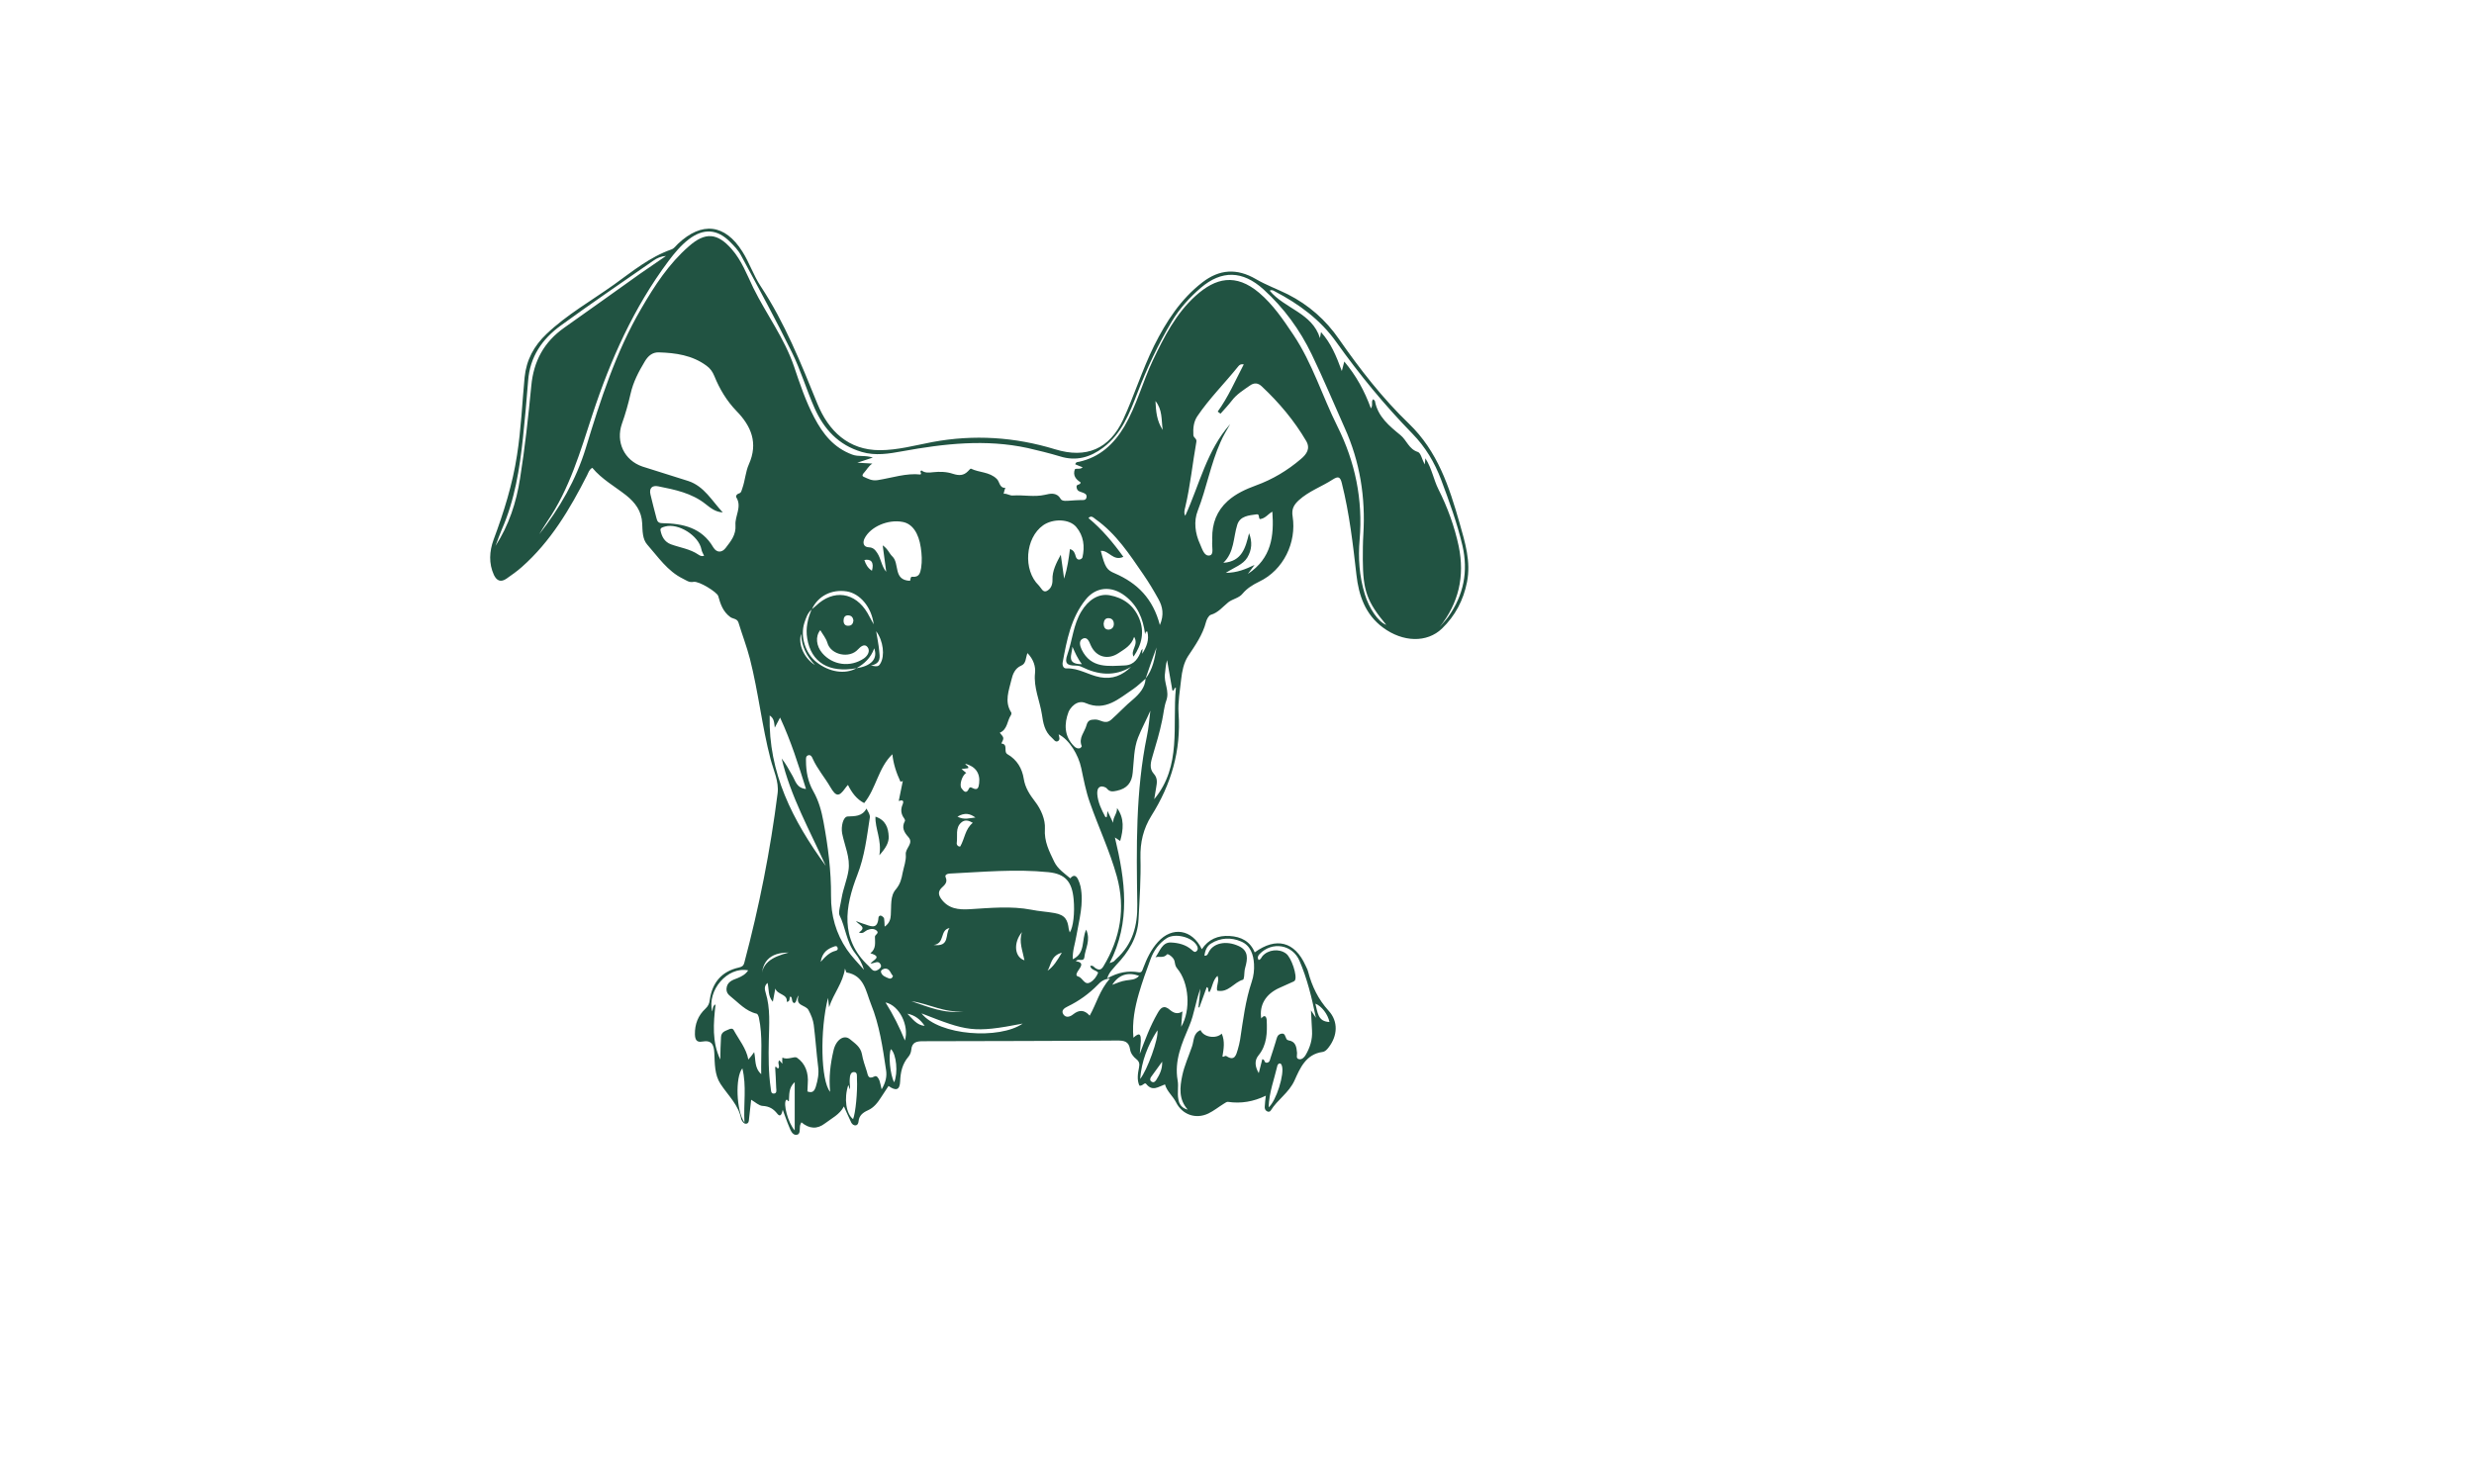 <?xml version="1.0" encoding="utf-8"?>
<!-- Generator: Adobe Illustrator 24.2.3, SVG Export Plug-In . SVG Version: 6.00 Build 0)  -->
<svg version="1.1" id="Layer_1" xmlns="http://www.w3.org/2000/svg" xmlns:xlink="http://www.w3.org/1999/xlink" x="0px" y="0px"
	 viewBox="0 0 595.3 841.9" style="enable-background:new 0 0 595.3 841.9; fill: #215342;" xml:space="preserve"
	 height="300" width="500" transform="translate(-150, -45)">
<g>
	<path d="M374,600.1c6.3-3.6,12-4.5,18-3.5c1.8,0.3,2-1.3,2.5-2.5c2-5.3,4.4-10.4,8.3-14.7c8.1-9,19.4-7.3,24.9,4.1
		c3.8-5.7,9.2-7.9,15.8-7.5c6.5,0.4,11.6,3,14.2,9.3c12.2-8.9,22.7-6.1,28.8,7.4c0.5,1.2,1.2,2.3,1.5,3.6
		c2.2,8.3,5.7,15.6,11.6,22.1c5.7,6.2,5,14.3,0.1,20.7c-1,1.3-2,2.5-3.6,2.7c-9.4,1.3-12.7,9.2-15.8,16.1
		c-3.2,7.1-9.7,10.9-13.5,17.1c-0.5,0.8-1.4,0.9-2.2,0.4c-1.1-0.6-1.3-1.7-1.2-2.8c0.1-1.9,0.3-3.7,0.6-6c-7,3.4-14.1,4.6-21.5,3.5
		c-0.7-0.1-1.7,0.7-2.4,1.1c-2.9,1.8-5.6,4-8.7,5.5c-7.1,3.4-14.8,0.7-18.3-6.3c-1.8-3.6-5.2-6.2-6.3-10.2
		c-3.7,1.3-7.1,4.2-10.6-0.2c-1-1.3-2,1.3-3.9,0.9c-1.5-3.3-0.9-6.9-0.2-10.4c0.4-2,0.1-3.3-1.5-4.6c-1.8-1.4-3.3-3.4-3.6-5.6
		c-0.7-4.6-3.4-5-7.4-5c-36.6,0.3-73.3,0.3-109.9,0.4c-3.6,0-6.4,0.4-6.8,4.9c-0.1,1.3-0.7,2.9-1.6,3.9c-3.5,4.1-4.5,8.8-4.7,14
		c-0.2,4.9-2.3,5.6-6.6,2.6c-1.4,2.2-2.8,4.3-4.2,6.4c-1.9,3-4.1,5.9-7.5,7.4c-2.9,1.3-5,3-5.3,6.3c-0.1,0.9-0.4,2-1.5,2.2
		c-1.2,0.2-2.1-0.6-2.6-1.5c-1.4-2.9-2.7-5.9-4.2-9.2c-2.4,4.6-6.9,6.7-10.7,9.6c-4.4,3.4-8.9,3.2-13.4-0.6
		c-0.4,0.8-0.6,1.2-0.7,1.6c-0.5,2,0.4,5.2-2,5.5c-2.5,0.3-3.5-2.7-4.4-4.9c-1.2-2.8-2.1-5.7-3.5-9.3c-0.5,2.4-1.3,4.5-3.1,2.2
		c-2.2-2.8-4.6-4.2-8.3-4.4c-2.1-0.1-4.1-2.1-6.5-3.5c-0.4,3.9-0.8,7.4-1.2,10.8c-0.1,1.1-0.1,2.6-1.6,2.8c-1.3,0.1-2-1-2.6-2.1
		c-0.1-0.1-0.2-0.2-0.2-0.3c-1.4-8.2-7.5-13.6-11.8-20.2c-3.4-5.2-3.2-11.5-3.5-17.5c-0.2-4.7-1.5-7.5-6.9-6.5
		c-3.2,0.6-4-1.2-4.1-4.1c-0.1-5.8,1.8-10.7,6-14.6c1.5-1.4,2.2-2.9,2.4-4.9c1.4-9.8,6.7-16.2,16.5-18.4c1.6-0.4,2.6-0.8,3.1-2.7
		c8.4-31.6,14.8-63.7,18.9-96.2c0.8-6.6-2.3-12.9-4-19.3c-4.9-18.8-6.9-38.1-11.7-56.9c-1.8-7-4.4-13.7-6.5-20.6
		c-0.7-2.3-3.2-2.1-4.6-3.1c-4.3-3.2-5.6-7.4-6.9-12c-0.6-2.1-10.9-8.6-14-8c-2.6,0.5-4.1-0.9-6-1.8c-8.8-4.3-14.1-12.4-20.3-19.4
		c-2.7-3.1-2.6-7.8-2.8-11.9c-0.3-7.1-4-11.9-9.1-16c-6.5-5.1-13.8-9.1-19.2-15.6c-1.8,1-2.2,2.7-2.9,4.1
		c-9.8,19.3-20.7,37.7-37.1,52.2c-2.7,2.4-5.7,4.5-8.7,6.6c-3.2,2.2-5.5,1.2-7.1-2.1c-3-6.6-2.6-13.4-0.2-20
		c5.8-15.6,10.8-31.5,13.3-48c2.3-14.6,2.9-29.4,4.3-44.1c1-9.9,5.3-17.9,12.5-24.7c11.6-11,25.4-18.8,38.3-28
		c10.3-7.4,20.2-15.6,32.5-19.9c1.4-0.5,2.5-2,3.7-3.2c13.5-12.7,26.6-11.3,36.5,4.4c4,6.3,6.3,13.5,10.4,19.7
		c13.7,20.8,22.8,43.6,32.1,66.5c6.4,15.7,17.7,26.5,35.5,26.5c9.9,0,19.8-2.7,29.7-4.6c23.6-4.4,46.8-2.9,69.7,4.1
		c17.6,5.4,30.8-0.1,38.6-16.9c6.3-13.7,10.8-28.2,17.5-41.8c6.9-13.8,15.1-26.5,27.4-36c9.7-7.5,19.6-8.1,30.3-1.9
		c5.8,3.4,12.2,5.7,18.2,8.7c11.8,6,21.5,14.5,29,25.4c11.9,17.1,24.7,33.6,39.7,48c16.2,15.6,22.8,35.7,28.7,56.4
		c3.1,10.9,6.5,21.8,4.2,33.4c-2,10.2-6.7,19.2-14.2,26.4c-8.5,8.2-22.2,7.8-33.5-0.6c-10-7.4-13.7-18.2-15-29.8
		c-2-17.5-4-35-8.3-52.1c-0.9-3.7-2.1-4-5.1-2.1c-6.3,4.1-13.6,6.6-19.3,11.8c-2.8,2.6-4.2,5-3.5,9.2c2.3,14.7-5.1,30.4-19,37
		c-3.5,1.7-6.8,3.7-9.4,6.8c-2.1,2.6-5.5,2.9-8.1,4.9c-3.1,2.5-5.7,5.9-9.9,7.1c-1.2,0.4-2.3,2.5-2.7,4c-1.9,7.4-6.2,13.4-10.3,19.6
		c-2.4,3.8-3.3,8.4-3.8,12.8c-0.7,6.5-1.9,13-1.5,19.4c1.5,21.3-4.2,40.4-15.4,58.2c-4.6,7.4-6.4,15.1-6.2,23.8
		c0.3,11.7-0.5,23.4-1.1,35c-0.5,10.3-5.7,18.6-12.6,25.8C377.3,594.8,375.2,596.3,374,600.1z M231.8,424.1
		c-15.6,2.8-25.7-3.3-27.9-16.9c-1-5.8,0.3-11.2,2.5-16.5c0.8-0.7,1.7-1.3,2.4-2c10-9.6,22.3-7.8,29.3,4.1c1.1,1.9,2,3.8,3.5,6.4
		c-1.2-9.8-7.8-17.5-15.3-18.7c-8.6-1.3-16.3,2.6-19.8,10.2c-2.4,2-3.3,4.9-4.2,7.6c-2.5,7.7,0.5,17.3,6.8,22.3
		C216.4,426.4,225.4,427.7,231.8,424.1c8.2-1.2,12.3-5.2,10.1-11.3C240,418.2,236.3,421.6,231.8,424.1z M395.8,430
		c-2.3,2-4.5,4.2-7,5.9c-8.1,5.4-15.8,12.8-26.9,8c-5.2-2.3-9,3-9.8,5c-2.5,6.6-2.6,13.8,3.2,19.5c0.9,0.9,2,1.4,3.2,1.1
		c0.4-0.1,1.1-0.9,1.1-1.2c-2-4.7,1.7-8,2.7-11.9c0.8-3,2.4-3.1,4.9-3.2c3-0.1,5.6,3.1,9.1,0.1c4.3-3.8,8.1-8,12.6-11.7
		C392.1,438.8,395.6,435.1,395.8,430c4.1-5.2,5.2-11.4,6.2-17.7C399.9,418.1,397.8,424,395.8,430z M156,335.7
		c-4.1-0.2-6.9-2.5-9.7-4.7c-7.9-6.3-17.4-8.2-26.9-10.1c-3.4-0.7-5.3,1-4.4,4.7c1.1,4.5,2.2,9,3.4,13.4c0.4,1.5,0.8,2.8,3.3,2.8
		c11.6,0.2,22.4,2.5,28.9,13.7c2,3.3,5,3,7,0.4c2.9-3.8,6-7.4,5.6-13c-0.4-5.2,3.8-10.3,0.5-15.7c-0.5-0.8,0.3-1.9,1.3-2.2
		c1.6-0.4,1.6-1.7,2.1-3c1.6-4.5,1.8-9.4,3.7-13.6c5.4-12.1,1.3-21.7-7-30.2c-5.6-5.8-9.6-12.5-12.6-19.9c-1-2.4-2.3-4.3-4.4-5.8
		c-8.1-6-17.5-7.3-27.1-7.6c-3.7-0.1-6.1,2.1-7.9,5.1c-3.5,5.8-6.6,11.7-8.1,18.4c-1.3,5.7-2.9,11.4-4.9,17
		c-3.6,10.3,1.3,20.8,11.7,24.3c8.6,2.8,17.4,5.4,26,8.2C145.5,320.9,149.9,329.2,156,335.7z M328.8,415.5c-1.1,2.9-0.7,5.9-3.5,7.1
		c-3.6,1.5-4.9,5-5.6,8.1c-1.4,6-4.1,12.3-0.1,18.5c0.2,0.3,0.1,1-0.1,1.4c-2.3,3.3-1.9,8.2-6.4,10.1c2.5,2.9,2.5,2.9,0.9,6.1
		c4.1,0.4,1,4.7,3.5,6.1c5.4,3.1,8.3,8.1,9.2,13.9c0.8,5.1,3.4,9,6.3,12.8c3.6,4.6,6,10.5,5.7,15.5c-0.5,7.4,2.5,12.9,5.3,18.8
		c2,4.1,5.7,6.5,9.1,9.4c1.8-2.2,3.3-1.7,4.4,0.6c0.6,1.3,1.1,2.6,1.4,4c2,9.7-0.8,18.9-2.4,28.3c-0.7,4.2-2.2,8.2-2,13
		c7.4-3.5,4.8-10.8,7.6-16.8c2.7,6-0.5,10.7-1,15.5c-0.3,3.2-3.7,0.5-4.8,2.4c5,0.8,2.6,3.3,1.2,5.5c-0.7,1.1-1.7,2.7,0.1,3.2
		c2.6,0.7,3.5,5.2,6.8,3.3c2-1.1,3.6-3.2,4.5-5.5c-1.4-1.6-4-1.4-4.5-3.8c1.5-0.5,2.1,0.6,2.9,1.2c1.9,1.2,3.2,1.3,4.6-1
		c9.6-16,12.6-32.8,7.6-51c-4-14.4-10.4-27.9-15.3-41.9c-2.3-6.5-3.5-13-4.9-19.6c-1.6-7.5-6.7-16-12.8-19.1
		c0.2,1.4,1.1,3.1-0.5,3.9c-1.5,0.7-2.3-1.1-3.4-2c-4.1-3.5-4.9-8.4-5.6-13.2c-1.2-7.8-4.8-15.2-3.9-23.5
		C333.5,423.2,332.3,419.1,328.8,415.5z M315.3,325.1c2-0.2,3.4,1.2,5.4,1c6-0.4,12,1,18.1-0.4c2.6-0.6,6.5-1.7,8.8,2.3
		c0.9,1.6,3.7,1.1,5.7,1c1.9-0.1,3.8-0.3,5.6-0.3c1.4,0,3.1,0.3,3.4-1.6c0.3-1.9-1.3-2.3-2.6-2.8c-1.3-0.5-2.6-0.6-3-2.6
		c-0.6-2.5,2.4-1.2,2.2-3.1c-2.6-1.6-4.5-3.9-3.2-7.4c1.3-0.7,3,0.3,4.4-1.1c-1.5-0.6-2.9-1.1-4.2-1.7c0.4-1.4,1.4-1.3,2.1-1.4
		c11.8-2.6,19.8-10,25.8-20.1c6.9-11.8,10.3-25.1,16.1-37.4c6.4-13.4,13.1-26.6,24.3-36.7c11.3-10.2,22.7-12.9,36-1.7
		c8,6.8,13.7,15.3,19.4,23.8c10.8,16.1,16.4,34.8,25,52c10.1,20.2,14.5,41.6,12.6,64.2c-0.9,10.4-0.2,20.8,2.9,30.9
		c2.4,8.1,7.7,15.9,12.2,17.5c-11-13.2-13.2-19.4-13.3-37.1c0-4.7,0-9.5,0.3-14.2c1.3-21-1.9-41.2-10.6-60.5
		c-6.2-13.9-12.1-28-18.7-41.7c-6.7-13.9-15.8-26.4-27.3-36.8c-11.9-10.8-23.8-11-35.6-0.9c-6.4,5.5-12,11.7-16.4,19
		c-7.7,12.9-14.1,26.5-19.5,40.5c-4.5,11.6-8.9,23.2-19.4,31.1c-7.4,5.6-15.4,7.9-24.6,5c-6-1.8-12.1-3.3-18.2-4.7
		c-23.8-5.2-47.5-2.5-71.1,1.8c-7.7,1.4-15.3,2.7-23.1,0.4c-13.2-3.9-21.5-13-26.8-25c-4.6-10.4-7.8-21.4-12.8-31.5
		c-9.1-18.5-19-36.7-28.8-54.9c-1.5-2.9-3.9-5.4-6.2-7.7c-7.3-7.4-15.1-7.9-23.4-1.6c-4.6,3.5-8.2,7.9-11.6,12.4
		c-19.7,26.4-32.9,56-43.1,87c-6.9,21-13,42.3-25.7,60.8c-1.6,2.3-3,4.8-4.5,7.2c11.6-14.8,20.9-30.9,26.4-48.9
		c8.3-27.2,17-54.4,31.5-79.2c7.5-12.9,15.6-25.4,27-35.3c9.3-8.2,16.2-7.6,24.3,1.7c5.6,6.4,8.6,14.4,12.2,21.9
		c7.4,15,17.6,28.5,23.1,44.6c3.3,9.8,6.6,19.7,11.5,29c4.9,9.3,11,17.1,21.5,21c3.7,1.4,7.3,0.2,11.7,1.7c-3,1-5.1,1.7-8.8,2.9
		c4,0.2,6.2,0.4,8.5,0.5c-2.2,1.5-3.2,3.6-4.7,5.2c-0.7,0.7-1.4,1.8-0.2,2.3c2.5,1.1,4.6,2.4,7.9,1.9c8.2-1.3,16.3-4.1,24.3-3.2
		c1.1-0.8-0.9-1.6,0.6-2.3c2,1.5,4.1,1.3,6.6,1c3.7-0.4,7.7-0.3,11.2,0.9c3.5,1.1,6.1,1.1,8.6-1.5c0.5-0.5,1.4-1.6,1.7-1.4
		c4.7,2.3,10.4,1.7,14.6,5.8c1.7,1.6,1.4,5.2,4.9,5.1C315.8,322.8,315.6,323.8,315.3,325.1z M443.8,285.6c-1.9,3.4-4,6.6-5.5,10.2
		c-5.6,12.5-7.9,26.1-12.9,38.9c-2.4,6-1.5,13,1.3,19c1.2,2.6,2.3,7.1,5.5,6.4c2.5-0.5,1.1-5,1.4-7.7c0.1-0.7,0-1.4,0-2.1
		c-0.1-8.3,2.5-15.4,8.8-21.1c4.7-4.2,10.3-6.7,16-8.8c9.4-3.4,17.9-8.5,25.5-15c3.2-2.7,5.5-5.9,3-10.2
		c-6.8-11.6-15.4-21.8-25.2-31c-2.1-2-4.3-2.2-6.7-0.5c-3.7,2.6-7.5,4.9-10.3,8.6c-2,2.6-4.2,4.9-6.4,7.4c-0.5-0.4-1-0.8-1.6-1.2
		c6-8.3,10-17.6,14.8-26.8c-1.8-0.3-2.5,0.4-3.1,1.1c-7.7,9.6-16.4,18.2-23.3,28.4c-2.1,3.2-2.4,6.8-2.2,10.6
		c0.1,1.7,2.1,1.9,1.7,3.9c-2.2,12.3-3.4,24.8-6.3,37c-0.4,1.6-0.9,3.3,0,4.9C426.4,319.9,430.5,300.5,443.8,285.6z M247.8,570.7
		c2.8-1.9,3.4-4.4,3.5-6.6c0.4-5.1-0.5-10.8,2.9-14.6c2.5-3,3.2-6,3.8-9.3c0.7-3.5,2.1-7,1.8-10.4c-0.4-3.7,4.8-6.3,1.4-10
		c-2.4-2.7-3.9-5.4-1.9-9c0.2-0.3-0.1-1.1-0.4-1.5c-1.9-2.5-2.1-5.2-0.9-7.9c1-2.5-0.3-2.6-2.2-2c0.8-4,1.6-7.6,2.3-11.3
		c-0.4,0.1-0.9,0.3-1.3,0.4c-2.4-5.1-4.1-10.4-4.6-15.6c-8,7.6-9.2,19.4-16,27.7c-4.3-2.2-7-5.9-9.2-10.3c-0.8,0.9-1.2,1.3-1.5,1.8
		c-3.6,5.1-5.3,4.9-8.5-0.6c-3.2-5.5-7.4-10.3-10-16.1c-0.4-1-1.1-2.4-2.6-1.9c-1.4,0.5-1.2,1.9-1.2,3.1c0,6.1,1.1,12,4.2,17.4
		c3,5.3,4.6,11.1,5.7,17.1c2.6,14,4.4,28,4.3,42.2c-0.1,11,2.8,21.3,9,30.4c2.8,4.1,6.4,7.7,9.7,11.5c-1.1-3.6-2.8-6.7-5-9.4
		c-5-6.3-5.4-14.6-8.9-21.6c-0.8-1.5,0.7-6.4,1.2-9.7c0.9-5.4,3.1-10.4,3.9-15.7c1.1-7.2-2.2-14-3.6-21c-0.7-3.9,0.5-9.4,3.1-9.6
		c4.1-0.2,8.2,0.1,10.7-4.5c1,2,2.1,3.3,1.9,5.1c-1.7,11-2.9,21.9-7.1,32.6c-6.9,17.8-10.1,36.3,6.5,51.7c1.5,1.4,2.5,3.8,5.2,2.1
		c1.1-0.7,2.3-1.6,1.5-3.1c-1.4-2.6-3.5-0.4-5.7-0.5c1.4-2,7-3.7-0.1-5.8c3.4-2.6,2.6-6,2.6-9.4c0-1.2,2.7-2,0.9-3.5
		c-1.6-1.3-3.5-1-5.4-0.2c-1.3,0.6-2.2,2.3-4.6,1.3c4.7-3.1,0.1-4.1-1.7-6.5c1.9,0.7,2.9,1.2,4,1.5c3.7,1,8.3,4.2,8.8-3.4
		c0-0.7,0.8-1.4,1.5-1.1c0.7,0.3,1.5,0.9,1.7,1.6C247.7,567.4,247.7,568.7,247.8,570.7z M352.8,574c2-2.9,2.9-11.2,2.2-18.8
		c-0.9-9.8-4.5-14.4-14.3-15.4c-18.7-1.9-37.5-0.1-56.2,0.8c-1.2,0.1-2.7,0.7-2.1,2.1c1.3,2.9-0.6,4.4-2.3,6c-1.9,1.9-1.9,3.7-0.4,6
		c4.1,5.9,9.9,6.5,16.5,6.1c11.6-0.7,23.3-1.9,34.8,0.3c4.3,0.9,8.8,1.1,13.2,1.9c6.2,1.1,7.4,4.1,8,8.9
		C352.3,572.6,352.6,573.2,352.8,574z M246.1,663c2.3-3.9,3.1-7.3,2.5-11c-1.9-12.7-3.7-25.5-8.6-37.5c-2.9-7.3-3.8-16.1-13.8-17.8
		c-0.2,0-0.3-0.8-0.9-2.2c-1.2,8.3-6.3,13.7-9,21.9c-0.3-2.5-0.4-3.5-0.6-5.3c-4.7,18.3-4.1,47.2,1.2,53.3
		c-0.8-8.1,0.1-15.7,1.9-23.4c1.3-5.9,5.8-9.4,9.4-6.4c2.6,2.2,5.9,4.2,6.7,8.3c0.6,3.4,1.7,6.6,2.8,9.9c0.6,1.9,0.6,4.8,4.3,2.9
		c1.4-0.8,2.4,1.1,2.9,2.4C245.3,659.4,245.6,660.9,246.1,663z M419.7,674.5c-5.2-5.8-4.5-12.7-3.1-19.3c1.2-5.7,3.7-11.1,5.6-16.7
		c1.1-3.3,0.6-7.4,4.8-9.1c1.6,4,8.7,5.2,12,2c1.9,4.3,1.1,8.7,0.4,13c1,0.5,1.3-0.9,2.5-0.1c4.4,2.8,5.3-0.8,6.2-3.9
		c0.5-1.8,1-3.6,1.3-5.5c1.7-11.1,3-22.2,6.6-32.9c1.1-3.2,1.5-6.8,1.3-10.1c-0.3-5.3-2-10.6-7.4-12.8c-5.6-2.4-11.6-2.2-17,1.2
		c-2.3,1.4-3.4,4-3.7,6.9c1.5,0.1,1.9-0.9,2.2-1.6c2.5-5.6,10-7.3,17.4-3.8c5.5,2.6,4.9,7.3,3.5,12.2c-0.5,1.6-0.4,3.3-0.6,4.9
		c-0.1,0.7-0.3,1.8-0.6,1.9c-5.2,1.4-8.3,7.6-14.7,6.2c-0.6-2.8,1.4-5.5,0.2-8.4c-2.8,2.6-2.8,6.4-4.6,9.3c-1.3-0.7,0.1-2.3-1.5-2.9
		c-1.4,3.9-2.8,7.8-4.2,11.6c-0.2-0.1-0.3-0.1-0.5-0.2c0.4-3.5,0.7-7,1.1-10.5c-2.7,7-3.4,14.3-6.3,21.1c-4.2,9.9-8.6,19.7-6.6,31
		c0.6,3.4-0.3,7,0.4,10.6C414.8,671.4,416.3,673.7,419.7,674.5z M379.6,503.4c4.3,5.9,3.6,12.2,1.8,18.7c-0.5-0.3-1-0.6-3-2
		c5.9,24.6,9.1,47.9-3,71.3c1.8-0.7,2.2-0.8,2.4-1c0.5-0.5,1-1,1.5-1.5c9.2-8.3,12-18.9,11.8-30.9c-0.5-32-1-64,5.5-95.6
		c1-4.7,1.3-9.5,1.9-14.2c-2.3,5.3-5,10.2-7,15.3c-2.4,6.1-2.3,13.2-3,19.8c-0.5,5.7-3.2,9.1-9,10.3c-2,0.4-3.9,0.9-5.6-1.2
		c-0.7-0.9-2.7-1.5-3.7-1.1c-1.7,0.6-1.9,2.5-1.8,4.3c0.4,4.7,2.4,8.8,4.6,12.9c0.1,0.1,0.4,0,0.8,0c0.1-0.9,0.2-1.7,0.4-3.4
		c1.3,2.7,2.3,4.7,3.2,6.7C377.2,508.7,379.8,506.5,379.6,503.4z M462,645.9c1.7,0.2,0.9,2.2,2.6,2c1.6-0.2,1.7-1.5,2-2.5
		c1.1-3.1,2-6.3,3-9.4c0.6-1.8,0.7-3.9,2.9-4.5c2.5-0.7,2.4,1.6,3.2,2.9c0.2,0.4,0.7,0.7,1.1,0.8c4.2,0.6,4.6,3.8,4.9,7.1
		c0.1,1.3-0.8,3.3,1.2,3.6c1.5,0.3,2.9-1,3.7-2.4c2.5-4.3,3.9-8.8,3.6-13.8c-0.2-3.6-0.4-7.2-0.6-11.5c1,1.5,1.6,2.4,2.8,4.2
		c-2.4-11.8-5-22.3-9.3-32.3c-4-9.3-15.5-11.2-22.6-3.9c-1,1-1.4,2.1-0.6,3.4c1.3-0.2,1.5-1.4,2.2-2.2c3.2-3.7,9.5-4.4,13.4-1.4
		c3,2.2,6.5,12.7,5,15.2c-0.2,0.3-0.5,0.5-0.7,0.6c-2.7,1.2-5.3,2.4-8,3.6c-7.9,3.5-11.6,9.8-10.4,17.4c2-2.6,3-0.9,3.1,1
		c0.3,7.1,0.2,14-4.7,20c-2.4,2.9-1.9,6.5,0.2,10C460.7,651.1,461.3,648.6,462,645.9z M189.8,645c3.1,1.5,6.7-0.9,8.2,0
		c4.9,3.3,6.7,8.7,6.2,14.8c-0.1,1.5-0.1,3-0.2,4.4c3,1.1,4-0.3,4.8-2.8c1.1-3.7,1.8-7.2,1.3-11.1c-1-8-1.5-16-2.5-23.9
		c-0.4-2.9-1.5-5.6-3-8.4c-1.7-3.1-7.8-2.1-5.5-8.3c-1.7,1.9-1,3.8-2.6,4.4c-1.8-0.7-0.7-3-2.1-3.8c-1,0.8,0.2,2.8-2.1,3.1
		c0.6-4.6-5.3-3.9-6.5-7.6c-0.4,2.4-0.9,4.7-1.4,7.5c-2.9-3.2-2.1-7.1-3-10.7c-2.1,1.8-1.6,3.8-1.1,5.5c2.8,9,2,18.2,1.8,27.4
		c-0.2,9-0.2,18,1.1,26.9c0.2,1.2,0,3.1,1.8,3c1.8-0.1,1.4-2,1.3-3.2c-0.1-4-0.4-8-0.6-11.9c1.2-0.4,1,1.4,2,0.6
		c0.7-1.4-0.9-3,0.4-4.4c0.5,0.6,1,1.2,1.7,2C189.7,647.2,189.7,646.4,189.8,645z M416,627.5c5.6-9.4,4.5-25.1-2.3-33.1
		c-1.1-1.3-1.2-2.7-1.5-4.2c-0.5-2.2-3.8-4.3-4.2-3.8c-2,2.4-4.5,0.9-6.6,1.7c2.5-3.4,3.8-8.7,8.9-8.4c4.1,0.2,8.4,1.2,11.7,4.2
		c0.8,0.7,1.7,1.7,2.7,0.7c1-0.9,0.8-2.2,0.1-3.3c-2.8-4.8-12.4-7.1-17.1-4c-4.4,2.9-7.3,7-9.1,11.9c-2.4,6.4-4.7,12.9-6.6,19.4
		c-2.3,8-3.9,16.1-3.1,25.1c4.1-3.8,4.2-1,4.2,1.8c-0.1,2.5-0.4,4.9-0.6,7.4c3-8,5.9-15.8,10.1-23.1c1.8-3.2,3.6-4.9,7.1-1.8
		c1.8,1.5,4.1,2.7,7,0.8C416.4,621.7,416.2,624.5,416,627.5z M562.6,400.7c1.6-1.9,3.4-3.7,4.9-5.8c8.7-12.3,11.4-25.7,8-40.4
		c-3-12.8-7.5-25.1-12.1-37.4c-3.7-9.8-8.9-18.5-16.2-26c-15.8-16.2-30.1-33.6-43.2-52c-9-12.7-21.3-21.7-34.9-28.8
		c-0.8-0.4-1.5-1.1-2.9-0.4c8.4,10.2,24.1,12.6,28.5,26.9c0.2-1,0.4-2,0.6-3.4c5.6,6.2,8.6,13.4,11.8,22.1c0.7-2.7,1-3.8,1.4-5.4
		c6.8,8.1,11.5,16.7,15.1,26.6c1.4-2.1-0.1-3.8,1.3-5.2c0.4,0.4,0.9,0.7,1,1.1c1.6,8.8,8.3,14.2,14.4,19.2c3.6,2.9,4.8,8,9.9,9.6
		c1.7,0.5,2.4,4.3,3.9,7.1c0.2-1.4,0.3-2.1,0.4-3.5c3.7,5.8,4.6,12,7.4,17.6c5.1,10.1,9.1,21,11.5,32.3
		C576.9,372,573.4,387.1,562.6,400.7z M347.7,359.7c0.6,4.3,1.2,8.5,1.9,13.6c1.9-6.1,2.6-11.4,3.3-16.8c2.4,0.7,2.8,2.5,3.3,4.2
		c0.3,1.1,1.1,2,2.3,1.7c0.6-0.1,1.4-0.7,1.5-1.2c1.4-6.2,0.7-12.2-3.5-17.2c-3.9-4.7-13.2-4.9-18.8-1c-10.2,7.2-11.5,25.4-2.5,34.1
		c1.4,1.4,2.3,4.2,4.5,3.2c2.2-1.1,3.4-3.3,3.3-6.5C342.8,369,345.2,364.3,347.7,359.7z M173.8,641.9c1,4.4,0,8.8,4,12.5
		c-0.2-11.2,0.9-21.6-1.3-32c-0.2-0.9-0.7-2.2-1.3-2.3c-6.3-1.5-10.2-6.2-15-10c-1.5-1.2-2.1-2.3-2.1-4c0.2-4.1,3.4-5.1,6.3-6.2
		c2.4-1,4.5-2.1,6-4.4c-11.7-2.3-23.4,11.3-20.4,23.3c0.6-1.2-0.1-2.9,1.9-4c-1.2,10.8-2.1,21.3,2.7,31.3c0-4.3,0.2-8.6,0.4-12.8
		c0.2-3,2.5-3.4,4.4-4.3c1-0.5,2.2-0.7,2.8,0.4c3,5.5,7.1,10.3,8.3,16.7C171.7,644.8,172.6,643.6,173.8,641.9z M262.1,374.5
		c0.6-0.3,0-2.5,1.5-2.3c4,0.4,4.4-2.4,4.9-5c0.6-3.9,0.4-7.7-0.2-11.6c-1.2-8.2-4.8-13.5-10.3-14.5c-8.2-1.6-18.3,2.7-21.6,9.4
		c-1.1,2.2-0.8,4.9,2.5,5c2.4,0.1,3.5,1.4,4.7,3.2c2.2,3.3,2.4,7.5,5.1,10.7c-0.6-4.8-1.3-9.6-2-15c2.9,1.9,3.7,4.6,5.5,6.3
		C256.4,364.7,252.5,374.1,262.1,374.5z M389.3,406.3c-1.6,5-5.4,6.9-8.8,9.2c-6.1,4.1-12.8,2.3-15.8-4.4c-0.9-2.1-1.9-5-4.5-3.8
		c-2.5,1.2-1.6,4.2-0.6,6.3c5.3,10.8,15.3,9.3,24.6,8.9c5.2-0.3,7.6-4.1,9.2-8.6c0.1-0.2,0.4-0.4,0.7-0.8c-0.1,1.1-0.2,2-0.2,2.8
		c2.5-4,4.1-8,2.9-12.6c-1.5-0.1-0.7,1.1-1.3,1.3c-1.1-8.7-4.3-16.2-11.4-21.6c-7.6-5.8-16.5-5.2-22.4,2.3
		c-8.2,10.3-10.6,22.9-12.9,35.4c-0.3,1.5,0.2,3.6,2.1,3.5c6.9-0.3,12.6,3.8,19.1,5c7,1.3,12.6-1,17.6-5.9c-9.5,5.7-18.8,4.6-28.1,0
		c-1-0.5-2.3-0.7-3.5-0.7c-4.6,0-6.4-1.2-4.5-6.4c2.8-8,3.3-16.7,7.8-24.2c4-6.7,9.8-10.4,16.1-9.3c7.8,1.4,13.7,5.7,16.8,13.2
		c3.1,7.6,1.5,14.7-3.2,21.6C387,413.9,392.1,410.9,389.3,406.3z M182.6,450.9c-0.8,32.6,13,59.5,31.8,85.3
		c-9.2-20.4-20-39.5-25-60.9c2.4,3,4.1,6.3,6,9.6c1.8,3,2.4,7.2,7.8,7.7c-4.3-13.8-8.5-27.1-14.7-40.5c-1.2,2.3-1.9,3.7-3,5.7
		C185.1,454.9,185.2,452.6,182.6,450.9z M460.6,339.5c-0.9-0.9,0-3-1.9-2.7c-4.3,0.6-9.3,0.9-10.9,5.9c-2.3,7.3-1.6,15.6-7.9,21.6
		c10.8-0.8,12.6-8.8,14.6-16.8c1.9,4.9,1.6,9.5-1,13.8c-2.5,4.1-7.3,5.5-12.2,8.7c6.5-0.1,11-2,16.3-4.5c-1.5,2-2.4,3.2-3.8,5.1
		c13.5-8.9,14.9-21.6,13.9-35.3C465.4,336.4,463.8,339.2,460.6,339.5z M408,419.5c-0.8,2.6-0.9,5.2-1.2,7.6
		c-0.8,5.2,2.8,9.9,0.7,15.5c-1.2,3.3-1.5,7.3-2.3,11c-1.4,6.9-3.4,13.5-5.4,20.2c-1,3.4-2.1,7.1,0.6,10.1c2.3,2.5,1.9,5.1,1.4,7.9
		c-0.4,2.2-0.7,4.4-1.1,6.6c15.7-18.9,10.2-41.7,12.3-63.2c-1.5,0-0.5,1.8-2,1.5C410,431,409,425.2,408,419.5z M403.9,399.6
		c2.5-5.8,1.6-10.4-0.8-14.7c-2.6-4.7-5.4-9.4-8.5-13.9c-7.9-11.5-15.5-23.2-27.1-31.4c-1.2-0.8-2.4-2.5-4.1-0.7
		c7.7,6.4,13.9,13.8,19.8,22c-5.8,2.7-8.2-3.8-12.8-3.4c2.4,9.4,3.4,10.9,8,12.8C391.1,375.8,400,384.6,403.9,399.6z M27.1,354.7
		c7.6-11.7,11.8-24.7,13.9-38.1c2.8-17.5,4.7-35.1,6.4-52.7c1.3-14,7.2-24.9,18.7-33c14.4-10.1,28.6-20.4,43-30.6
		c4.9-3.4,9.8-6.8,14.7-10.1c-2.8,0.2-5.1,1.2-7.2,2.7c-17.5,12.2-35.2,24.2-52.5,36.8c-10.5,7.6-17.5,17.7-18.5,31.3
		c-0.8,10.7-1.8,21.4-2.9,32.1c-1.9,17.9-4.7,35.6-12,52.2C29.4,348.3,28.3,351.6,27.1,354.7z M145.4,360.3
		c-0.6-1.3-1.3-2.4-1.5-3.6c-1.5-7.8-13.1-15.1-20.6-13c-1.3,0.4-3,0.7-2.6,2.3c0.7,3.4,2.2,6.4,5.9,7.8c5.2,1.9,10.8,2.6,15.5,5.8
		C142.9,360.1,143.8,360.8,145.4,360.3z M211.3,402.5c-2.9,3.5-2.3,9,1.1,13c5.9,6.9,15.9,8.3,23.7,3c2.1-1.5,3.7-4.2,2-6.4
		c-1.7-2.2-4-0.2-5.4,1.3c-4.8,5.4-15.5,3.2-17.4-3.8C214.5,407,212.7,404.9,211.3,402.5z M375.6,600.1c-3.7,0.4-5.4,2-6.9,3.6
		c-5,5.1-10.7,9.2-17.1,12.3c-1.9,0.9-3.9,2.3-2.4,4.5c1.4,2.1,3.8,1.4,5.6-0.1c3.3-2.6,6.3-2.6,9.3,0.8
		C367.9,614.5,369.7,606.8,375.6,600.1z M227.2,660.5c-2.6,7.8-1.2,16.4,2.7,19.4c1.4-3.3,2.6-15.8,2.2-22.7c-0.1-1.5,0.5-4-1.7-4
		c-2.1,0-2.3,2.4-2.4,4.2c-0.1,1.5,0.1,3.1,0.2,4.6c0,0.3-0.1,0.6-0.1,1.1C227.8,662.3,227.6,661.8,227.2,660.5z M294.1,483.5
		c-2.3,1.2-4.1,6.8-2.7,8.7c1.1,1.5,2.7,3.6,4.2,0.2c0.6-1.2,1.4-0.6,2.1-0.3c3.1,1.6,3.4-0.6,3.7-2.7c0.7-5.7-2.1-9.6-7.8-11.1
		c0.1,1.1,2,1,1.6,2.5c-1.1,0.1-2.3,0.3-3.8,0.5C292.5,482.2,293.3,482.9,294.1,483.5z M268.7,619.9c10.1,12.7,44.3,14.9,57.4,5.8
		C297.9,631.2,294.5,630,268.7,619.9z M196.8,686.3c0-9.6,0-18.2,0-27.4c-3.6,3.3-3,7.2-3.3,10.8c-0.8,0.3-0.8-1.5-1.6-0.6
		C190.2,671.1,192.9,681.9,196.8,686.3z M168.3,681.9c-0.6-10.9,1.3-20.7-1.2-30.8C163,656,163.6,675.1,168.3,681.9z M465.6,673.2
		c4.3-3.6,9.1-19,7.5-23.6c-0.2-0.7-0.6-1.4-1.4-1.3c-0.4,0.1-1,0.7-1.1,1.1C468.8,657.2,465.8,664.8,465.6,673.2z M402.5,629.5
		c-5.6,8.8-8.9,17.3-9.8,27.6C396.6,652.5,403.4,633.9,402.5,629.5z M259.3,635.3c2.5-8.4-3.1-19.9-11-21.6
		C252.7,620.7,256.3,627.9,259.3,635.3z M297.8,511.8c-2.1-1.3-4.5-2-6.5-0.2c-3.6,3.1-2,7.7-2.6,11.6c-0.2,1.2,1,2.3,2,2
		C293.3,520.6,293.4,515.4,297.8,511.8z M253.2,659c2.3-5.3,1.3-15.9-1.8-18.8C249.8,643.1,250.9,654.8,253.2,659z M325.7,573.8
		c-5,6-4.3,14.2,1.4,16C326.1,584.4,323.8,579.3,325.7,573.8z M243,403.1c0.7,4.3,1.4,7.7,1.7,11c0.3,3.4,1.4,7.2-4.7,8.5
		c3.8,0.7,4.4,0.5,5.4-1.2C248,417.1,247.1,408.6,243,403.1z M392.1,598.6c-6.4-2.3-11.6-0.6-15.2,5.1c2.8-1.1,5.2-2.1,7.9-2.5
		C387.2,600.8,390.1,601,392.1,598.6z M405.2,647.3c-2.1,2.9-4.2,5.8-6.3,8.7c-0.7,1-0.7,2.1,0.4,2.7c1.2,0.7,2-0.2,2.6-1.1
		C403.8,654.6,405.4,651.4,405.2,647.3z M500.1,624.8c-0.9-4.4-4.5-9.1-8-10.4C493.4,619.2,493.4,624.6,500.1,624.8z M263,613
		c9.6,3.2,19,7.5,29.6,5.6C282.1,619.9,272.9,614.4,263,613z M405.5,288.9c-0.8-6.1-0.1-11.4-4.1-16.4
		C401.7,278.5,402.1,283.6,405.5,288.9z M178,602.1c-1.1-10.7,5.9-14.2,15.4-16.7C182.3,585.4,177.5,590.8,178,602.1z M372,398.9
		c0.1,1.8,0.7,3.3,2.8,3.3c1.9-0.1,3-1.4,3-3.2c0-1.8-0.9-3.2-2.9-3.3C372.8,395.6,372.2,397.1,372,398.9z M359.7,421.8
		c-2.5-3.2-3.9-6.6-5.4-9.9C354.2,416.1,350.4,421.9,359.7,421.8z M252.5,598.6c-1.4-1.3-1.6-3.9-4.1-4.1c-1.1-0.1-2.8,0.8-2.7,1.8
		c0.4,2.3,2.7,3,4.6,3.8C251.2,600.4,252.2,600,252.5,598.6z M270.5,627c-2.4-3.6-5.5-6.1-9.8-6.9
		C263.6,622.9,265.9,626.6,270.5,627z M211.5,590.7c3-3.4,5.3-5.5,8.5-6.3c0.9-0.2,1.5-0.8,1.1-1.8c-0.4-1.1-1.2-0.9-2-0.6
		C215.5,583.3,212.5,585.1,211.5,590.7z M275.6,581.1c9.5,1.2,6.3-6.2,9-9.6C278.9,572.6,282.2,580.3,275.6,581.1z M230.1,397.1
		c-0.2-1.8-1.1-2.9-2.9-3c-2-0.1-2.7,1.3-2.7,3c0,1.7,0.8,3,2.7,2.9C229.1,400,229.9,398.8,230.1,397.1z M340.2,595.7
		c3.5-2.4,5.5-5.9,8.1-10.2C342.1,587.1,342.3,592.3,340.2,595.7z M299.3,508.8c-3-2.2-6-3-10.2-0.5
		C293.1,510.4,296.2,509,299.3,508.8z M208.3,422.3c-4.8-5.1-7.5-10.4-7.9-17.7C198.6,410.7,202.2,418.5,208.3,422.3z M240.6,368.8
		c1.3-4.7-0.4-6.9-4.3-6.1C237.1,365.2,238.2,367.2,240.6,368.8z"/>
	<path d="M242.6,508.3c5.8,1.9,7.3,6.4,7.5,11.2c0.2,3.5-1.7,6.7-5.3,10.7C246.3,521.6,242.3,515.1,242.6,508.3z"/>
</g>
</svg>
